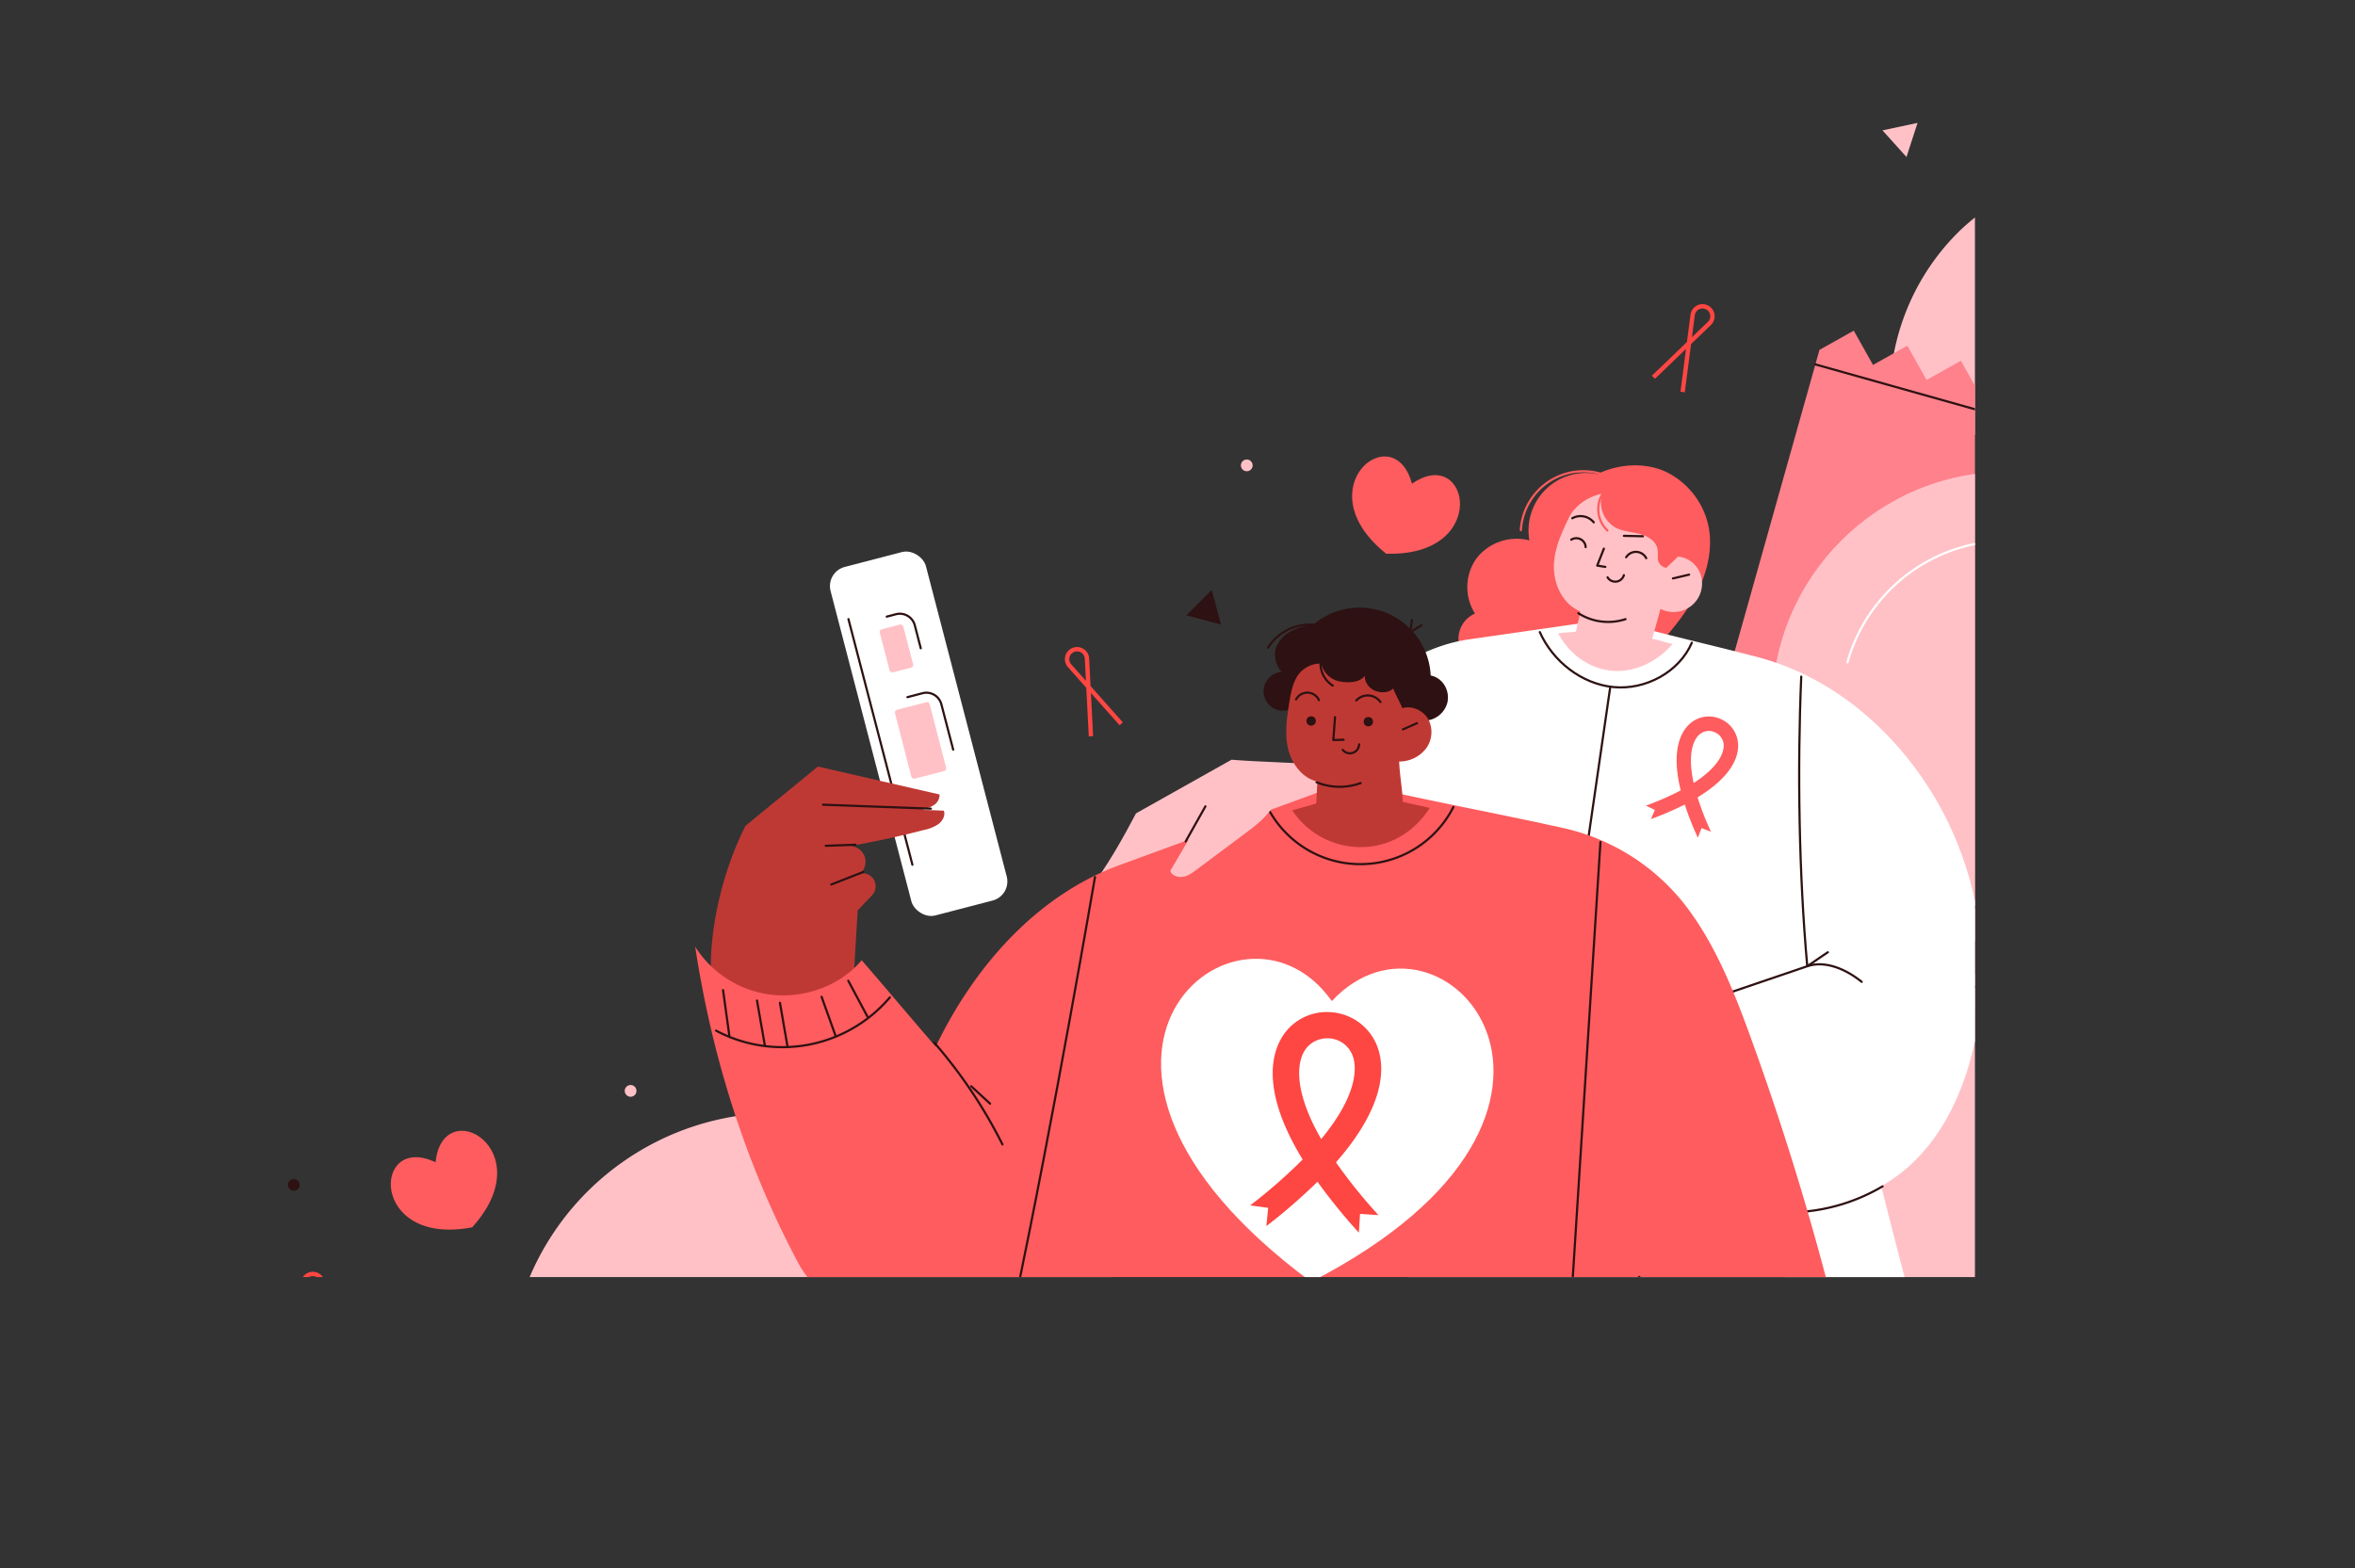 <svg xmlns="http://www.w3.org/2000/svg" xmlns:xlink="http://www.w3.org/1999/xlink" viewBox="0 0 1081.48 720.46"><rect x="0" y="0" width="1081.48" height="720.46" fill="#333333" stroke="none"/><defs><style>.cls-1,.cls-10,.cls-5,.cls-6,.cls-8{fill:none;}.cls-2{clip-path:url(#clip-path);}.cls-3{fill:#ffc1c6;}.cls-4{fill:#fe818b;}.cls-5{stroke:#2e1112;}.cls-10,.cls-5,.cls-6{stroke-linecap:round;stroke-linejoin:round;}.cls-6{stroke:#fff;}.cls-7{fill:#fe5c5e;}.cls-8{stroke:#fe4642;stroke-miterlimit:10;stroke-width:2px;}.cls-9{fill:#2e1112;}.cls-10{stroke:#fe5c5e;}.cls-11{fill:#fff;}.cls-12{fill:#bf3934;}.cls-13{fill:#fe4642;}</style><clipPath id="clip-path" transform="translate(6.84 22.7)"><rect class="cls-1" width="900.11" height="563.92"/></clipPath></defs><g id="Layer_2" data-name="Layer 2"><g id="Layer_5" data-name="Layer 5"><g class="cls-2"><path class="cls-3" d="M893.28,83.15a106.76,106.76,0,0,0-32.13,82.46l99.48,29.27c6.3-46.09,10-94.44,16.34-140.54A106.79,106.79,0,0,0,893.28,83.15Z" transform="translate(6.84 22.7)"/><path class="cls-3" d="M1006,425c-42.54-17.66-93.82-12.43-131.94,13.44S812.13,510,812.84,556.1s25.9,91,64.79,115.71C922,700,978.21,700.91,1030.34,694.55Z" transform="translate(6.84 22.7)"/><path class="cls-3" d="M473.71,528.33A75.84,75.84,0,0,1,411,535.15c-20.57-7-37.05-25.4-44.93-45.65a123.86,123.86,0,0,0-135.38,91c-16.81-2.09-36.59,2.11-49.62,12.95a63,63,0,0,0-22.32,44.11L515.49,647C526.67,603.79,508.58,556.17,473.71,528.33Z" transform="translate(6.84 22.7)"/><polygon class="cls-4" points="1081.48 229.87 1072.64 214.11 1056.89 222.95 1048.05 207.2 1032.3 216.04 1023.46 200.28 1007.7 209.12 998.86 193.37 983.11 202.21 974.27 186.45 958.52 195.29 949.68 179.54 933.92 188.38 925.08 172.62 909.33 181.46 900.49 165.71 884.74 174.55 875.9 158.79 860.14 167.63 851.3 151.88 835.55 160.72 762.64 420 771.48 435.75 787.24 426.91 796.08 442.67 811.83 433.83 820.67 449.58 836.42 440.74 845.26 456.5 861.02 447.66 869.86 463.41 885.61 454.57 894.45 470.33 910.21 461.49 919.04 477.24 934.8 468.4 943.64 484.16 959.39 475.32 968.23 491.07 983.98 482.23 992.82 497.99 1008.58 489.15 1081.48 229.87"/><line class="cls-5" x1="833.67" y1="167.39" x2="1079.61" y2="236.54"/><line class="cls-5" x1="1010.45" y1="482.47" x2="764.52" y2="413.32"/><circle class="cls-3" cx="922.06" cy="324.93" r="108.29"/><path class="cls-6" d="M936,228.52a76.58,76.58,0,0,0-94.44,53" transform="translate(6.84 22.7)"/><path class="cls-5" d="M890,391.83a93.08,93.08,0,0,0,114.79-64.4" transform="translate(6.84 22.7)"/><path class="cls-7" d="M210,541.06c32.31-35.7-13.61-61.9-16.81-29.87l0,0c-29.1-13.85-30.59,39,16.81,29.87Z" transform="translate(6.84 22.7)"/><path class="cls-8" d="M128.28,602l4-35.46a4.57,4.57,0,0,1,6.53-3.59h0a4.57,4.57,0,0,1,1.23,7.35l-25.32,25.15" transform="translate(6.84 22.7)"/><circle class="cls-9" cx="2.7" cy="619.68" r="2.7"/><circle class="cls-9" cx="134.91" cy="544.29" r="2.7"/><circle class="cls-3" cx="289.59" cy="501.1" r="2.7"/><polygon class="cls-3" points="84.97 601.44 69.27 596.49 72.83 612.57 84.97 601.44"/><path class="cls-7" d="M629.74,231.65c48.13,1.44,38.29-50.5,11.83-32.16l0,0c-8.33-31.12-49.55,2-11.83,32.17Z" transform="translate(6.84 22.7)"/><path class="cls-8" d="M508.06,309.79l-23.71-26.67a4.57,4.57,0,0,1,1.68-7.26h0a4.57,4.57,0,0,1,6.3,4l1.82,35.64" transform="translate(6.84 22.7)"/><path class="cls-8" d="M765.87,157.37l4.6-35.39a4.57,4.57,0,0,1,6.59-3.48h0a4.57,4.57,0,0,1,1.11,7.37L752.44,150.6" transform="translate(6.84 22.7)"/><circle class="cls-3" cx="572.55" cy="213.77" r="2.7"/><circle class="cls-9" cx="895.57" cy="2.7" r="2.7"/><polygon class="cls-9" points="560.72 286.9 556.46 271 544.82 282.64 560.72 286.9"/><polygon class="cls-3" points="875.51 72.12 880.59 56.45 864.49 59.88 875.51 72.12"/><path class="cls-10" d="M691.58,220.82A28.74,28.74,0,0,1,733.5,197" transform="translate(6.84 22.7)"/><path class="cls-7" d="M777.69,218.75a36,36,0,0,0-19.16-24.55c-9.66-4.7-22.18-3.87-31.82.88a26.39,26.39,0,0,0-31.21,30.45,23.36,23.36,0,0,0-24.31,8.27,22.81,22.81,0,0,0-.7,25.33,12.68,12.68,0,0,0,2.46,24l79.29-6.48c7.24-8.23,14.54-16.55,19.69-26.23S779.94,229.47,777.69,218.75Z" transform="translate(6.84 22.7)"/><path class="cls-11" d="M901.92,445.13A156.87,156.87,0,0,0,881.21,342.9c-18.3-30.38-46.66-54.72-80.94-63.77-16.39-4.33-33.5-8.23-49.89-12.56a19.54,19.54,0,0,1-16,6.23c-5.9-.54-10.92-4.34-14-9.37L667.71,271c-18.58,2.67-35.21,12.91-49.23,25.4-8,81.65-15.07,164.24-23.09,245.89,44.4,10.14,82.76,50.2,89.07,95.3l203.34,3.59c-9.95-40.12-20.75-78.9-30.7-119C884.22,506.79,897.5,476,901.92,445.13Z" transform="translate(6.84 22.7)"/><path class="cls-5" d="M700.28,267.66c6,13.44,19.16,23.8,33.82,25.25s30.15-6.82,36-20.36" transform="translate(6.84 22.7)"/><path class="cls-5" d="M732.65,292.71l-10.09,69.74" transform="translate(6.84 22.7)"/><path class="cls-5" d="M857.68,522.25a85.9,85.9,0,0,1-38.4,11.81" transform="translate(6.84 22.7)"/><path class="cls-5" d="M820.34,288.1c-1.83,42.6-1.05,90.57,2.76,133,3.16-2,6.3-4.35,9.46-6.37" transform="translate(6.84 22.7)"/><path class="cls-5" d="M775.76,437.25l47.34-16.1c8.42-2.87,18.1,1.56,25,7.17" transform="translate(6.84 22.7)"/><path class="cls-7" d="M772.85,362.11a141.33,141.33,0,0,1-6-15.26,142.37,142.37,0,0,1-15.54,6.71l1.8-4.23L749,347.38a133.27,133.27,0,0,0,16-7c-4.38-17.76-.21-26.12,3.39-29.85a13.09,13.09,0,0,1,14.72-3.05,13.33,13.33,0,0,1,8.25,12.67c-.11,5.19-3.09,14-18.63,23.42a131.11,131.11,0,0,0,6.15,15.79l-4.3-1.68Zm4.42-49a6.63,6.63,0,0,0-4.17,2.05c-1.64,1.7-5.34,7.35-2.17,21.81,12.36-7.94,13.76-14.55,13.8-16.91a6.69,6.69,0,0,0-4.18-6.44A6.86,6.86,0,0,0,777.27,313.07Z" transform="translate(6.84 22.7)"/><path class="cls-3" d="M599.89,328.58c-13.57-1.09-27.61-1.21-41.18-2.3l-43.86,24.64c-6.29,12-13.19,24.1-21.36,35l118-31.89C608.13,345,603.29,337.52,599.89,328.58Z" transform="translate(6.84 22.7)"/><path class="cls-3" d="M761.27,273.09c-3-.57-6.35-1.84-9.34-2.4,1.22-4.75,2.55-8.94,3.76-13.7a13.11,13.11,0,0,0,18.56-15.4c-1.38-4.63-5.71-8.39-10.54-8.58-1.9,1.9-3.4,3.2-5.3,5.1a4.47,4.47,0,0,1-3.85-3.55c-.24-1.72.1-3.5-.26-5.2-.79-3.66-4.58-5.88-8.2-6.82s-7.51-1.09-10.85-2.79A13.24,13.24,0,0,1,729,204.06c-6.31,1.18-12.67,5.42-15.45,11.22-3.25,6.79-6.43,13.67-6.78,21.2-.4,9,3.85,18.12,12.09,21.7-.41,3.12-1.53,6.13-1.94,9.25-2.58.4-5.61.4-8.19.81,5.08,9.37,13.69,16,24.3,17.12S754.4,281.24,761.27,273.09Z" transform="translate(6.84 22.7)"/><path class="cls-5" d="M761.42,243l7.43-1.74" transform="translate(6.84 22.7)"/><path class="cls-5" d="M718,259a25.47,25.47,0,0,0,21.64,2.71" transform="translate(6.84 22.7)"/><path class="cls-10" d="M729.93,202.92A13.55,13.55,0,0,0,731.34,221" transform="translate(6.84 22.7)"/><path class="cls-5" d="M714.72,225.21a4.3,4.3,0,0,1,6.62,3.4" transform="translate(6.84 22.7)"/><path class="cls-5" d="M739.94,233.27a5.3,5.3,0,0,1,9.21.44" transform="translate(6.84 22.7)"/><path class="cls-5" d="M729.71,229.32l-3.07,7.79,3.73.59" transform="translate(6.84 22.7)"/><path class="cls-5" d="M715.22,215.35a7.86,7.86,0,0,1,9.83,1.88" transform="translate(6.84 22.7)"/><path class="cls-5" d="M738.9,223.45l8.73.18" transform="translate(6.84 22.7)"/><path class="cls-5" d="M731.4,242.51a4.13,4.13,0,0,0,7.49-1" transform="translate(6.84 22.7)"/><rect class="cls-11" x="392.4" y="231.66" width="45.25" height="165.4" rx="9.06" transform="translate(902.7 536.73) rotate(165.41)"/><rect class="cls-3" x="399.24" y="264.96" width="11.17" height="20.44" rx="1.24" transform="translate(872.76 462.2) rotate(165.41)"/><rect class="cls-3" x="407.98" y="302.63" width="16.46" height="32.61" rx="1.24" transform="matrix(-0.97, 0.25, -0.25, -0.97, 906.19, 545.43)"/><path class="cls-5" d="M409.88,297.54l6.93-1.81a7.1,7.1,0,0,1,8.65,5.08l5.43,20.83" transform="translate(6.84 22.7)"/><path class="cls-5" d="M416,275.08l-2.74-10.55a7.1,7.1,0,0,0-8.65-5.08l-4.23,1.1" transform="translate(6.84 22.7)"/><line class="cls-5" x1="389.63" y1="284.39" x2="419" y2="397.21"/><path class="cls-12" d="M384.87,431.55c.76-12,1.41-24,2.18-36.05,2.17-2.39,4.32-4.56,6.53-6.91a6,6,0,0,0-5.1-10.12,7.64,7.64,0,0,0,1.65-8,7.46,7.46,0,0,0-6.6-4.56q17.25-3,34.23-7.44a17,17,0,0,0,6.47-2.71c1.85-1.47,3.14-3.85,2.38-6.08l-10.05-.39a18.18,18.18,0,0,0,5.52-2.2,5.63,5.63,0,0,0,2.55-4.84l-55.88-12.84c-11,9.13-22.25,18.14-33.24,27.26-14.91,29.36-18.57,65.07-14.1,77.77C321.41,434.49,359.53,456.75,384.87,431.55Z" transform="translate(6.84 22.7)"/><path class="cls-5" d="M371.1,346.94l49.54,1.82" transform="translate(6.84 22.7)"/><path class="cls-5" d="M372.36,365.82l13.65-.5" transform="translate(6.84 22.7)"/><path class="cls-5" d="M389.59,377.84,374.9,383.6" transform="translate(6.84 22.7)"/><path class="cls-7" d="M847.91,633a1290.48,1290.48,0,0,0-50.84-179.3c-7.71-21.22-16.15-42.56-29.89-60.48a98,98,0,0,0-56.11-35.56c-26.54-5.88-53.79-11-80.33-16.89a18.38,18.38,0,0,1-15.88,8.35c-6.26-.24-11.72-2.92-14.67-8.44l-92.9,34c-38.18,14-66.8,46.74-84.42,83.38-11.45-13.16-22.56-26.51-34-39.67-9.55,11.35-25,17.13-39.81,16a48,48,0,0,1-36.65-22.24c7.66,50.57,23.35,100.51,47.49,145.6,8.79,16.42,28.5,25.31,46.87,28.43A73.32,73.32,0,0,0,460,574.42c-2.92,15.56-6.1,29.84-9,45.39Z" transform="translate(6.84 22.7)"/><path class="cls-5" d="M576.44,350.33A47.87,47.87,0,0,0,660.6,348" transform="translate(6.84 22.7)"/><path class="cls-5" d="M458.82,577.45C477.05,491.26,496,380.19,496,380.19" transform="translate(6.84 22.7)"/><path class="cls-5" d="M728.13,364.09,711.72,622.42" transform="translate(6.84 22.7)"/><path class="cls-5" d="M714.74,590.21,746,563.85" transform="translate(6.84 22.7)"/><path class="cls-5" d="M422.23,456.27A225.07,225.07,0,0,1,453.52,503" transform="translate(6.84 22.7)"/><path class="cls-5" d="M439.15,476.27l8.68,8" transform="translate(6.84 22.7)"/><path class="cls-5" d="M322,450.73a64.78,64.78,0,0,0,79.8-15.27" transform="translate(6.84 22.7)"/><path class="cls-5" d="M325.21,432.11l2.89,21" transform="translate(6.84 22.7)"/><path class="cls-5" d="M340.79,436.89l3.58,20.47" transform="translate(6.84 22.7)"/><path class="cls-5" d="M351.33,437.92l3.41,19.74" transform="translate(6.84 22.7)"/><path class="cls-5" d="M370.46,435.18l6.33,17.69" transform="translate(6.84 22.7)"/><path class="cls-5" d="M382.71,427.81l8.8,16.45" transform="translate(6.84 22.7)"/><path class="cls-11" d="M595.32,566.1c152.41-78.55,59.78-183,9.51-129h-.1c-41.74-59.11-148,26.42-9.51,129Z" transform="translate(6.84 22.7)"/><path class="cls-13" d="M617.19,543.53a260.47,260.47,0,0,1-19-23.38,260.89,260.89,0,0,1-23.47,20.36l.81-8.4L567.29,531a242.32,242.32,0,0,0,24.08-21.08c-17.51-28.65-14.85-45.59-10.61-54.12a24.06,24.06,0,0,1,24.08-13.5,24.47,24.47,0,0,1,21.45,17.61c2.69,9.14,2.36,26.25-19.62,51.32a243.64,243.64,0,0,0,19.5,24.23l-8.45-.56Zm-19.44-88.28a12.06,12.06,0,0,0-6.15,5.9c-1.93,3.87-5.27,15.82,8.28,39.37,17.23-20.75,16-33.08,14.79-37.24a12.31,12.31,0,0,0-10.89-9A12.92,12.92,0,0,0,597.75,455.25Z" transform="translate(6.84 22.7)"/><path class="cls-5" d="M598,264.44a22.76,22.76,0,0,0-22.54,10.39" transform="translate(6.84 22.7)"/><path class="cls-5" d="M641.54,262.09l-.71,5.54,5.12-3.09" transform="translate(6.84 22.7)"/><path class="cls-9" d="M650.17,287.59A32.72,32.72,0,0,0,596.53,264a33.5,33.5,0,0,0-10.3,3.12,14.57,14.57,0,0,0-7.11,7.8c-1.16,3.41,0,8.63,2.75,11a8.93,8.93,0,1,0,3.2,17.43c1,2.84,1.44,5.44,2.4,8.29l57.44-3.51A11.14,11.14,0,0,0,657.85,300C659.05,294.41,655.74,288.69,650.17,287.59Z" transform="translate(6.84 22.7)"/><path class="cls-3" d="M579.78,336c1.14,4.86-.66,10-3.64,14s-7,7-11,10l-22.77,17c-1.82,1.36-3.75,2.76-6,3.09s-5.24-.58-5.75-2.8l22-37.6C557.26,331.74,571.76,331.41,579.78,336Z" transform="translate(6.84 22.7)"/><path class="cls-5" d="M537.65,363.81l9.07-16.11" transform="translate(6.84 22.7)"/><path class="cls-12" d="M649.71,348.45c-3.94-1.08-8.41-1.77-12.35-2.86-.23-6.24-1.43-12.24-1.66-18.49A15.51,15.51,0,0,0,648,321.17a12.7,12.7,0,0,0,1.13-13.36c-2.28-4.13-7.5-6.54-12-5.2-1.1-2.76-3.11-6.32-4.21-9.08-2,2.15-5.57,2.12-8.32,1.06a7.58,7.58,0,0,1-4.74-6.81c-2.42,3.22-7.86,3.32-11.8,2.48a10.89,10.89,0,0,1-8.15-8.06c-4.19-.4-8.88,2.22-11.06,5.82s-2.93,7.86-3.61,12c-1.14,7-2.18,14.26-.56,21.18s6.52,13.55,13.46,15.11c-.16,3.26-.37,6.82-.53,10.07-3.51,1.14-7.49,2.06-11,3.19a37.72,37.72,0,0,0,32,16.85C631.48,366.23,642.79,359.38,649.71,348.45Z" transform="translate(6.84 22.7)"/><path class="cls-5" d="M637.45,312.35l6.44-2.86" transform="translate(6.84 22.7)"/><path class="cls-5" d="M597.76,336.62A27.89,27.89,0,0,0,618,337" transform="translate(6.84 22.7)"/><path class="cls-5" d="M606.25,306.72l-.8,10.53,4.72-.15" transform="translate(6.84 22.7)"/><path class="cls-5" d="M588.37,298.56a5.84,5.84,0,0,1,10.48.35" transform="translate(6.84 22.7)"/><path class="cls-5" d="M616,299.07a7.15,7.15,0,0,1,11.11.72" transform="translate(6.84 22.7)"/><circle class="cls-9" cx="602.11" cy="331.18" r="2.15"/><circle class="cls-9" cx="628.38" cy="331.51" r="2.15"/><path class="cls-5" d="M609.76,321.73a4.23,4.23,0,0,0,7.54-2.5" transform="translate(6.84 22.7)"/><path class="cls-5" d="M599.73,280.06a12.07,12.07,0,0,0,5.46,12.17" transform="translate(6.84 22.7)"/></g></g></g></svg>